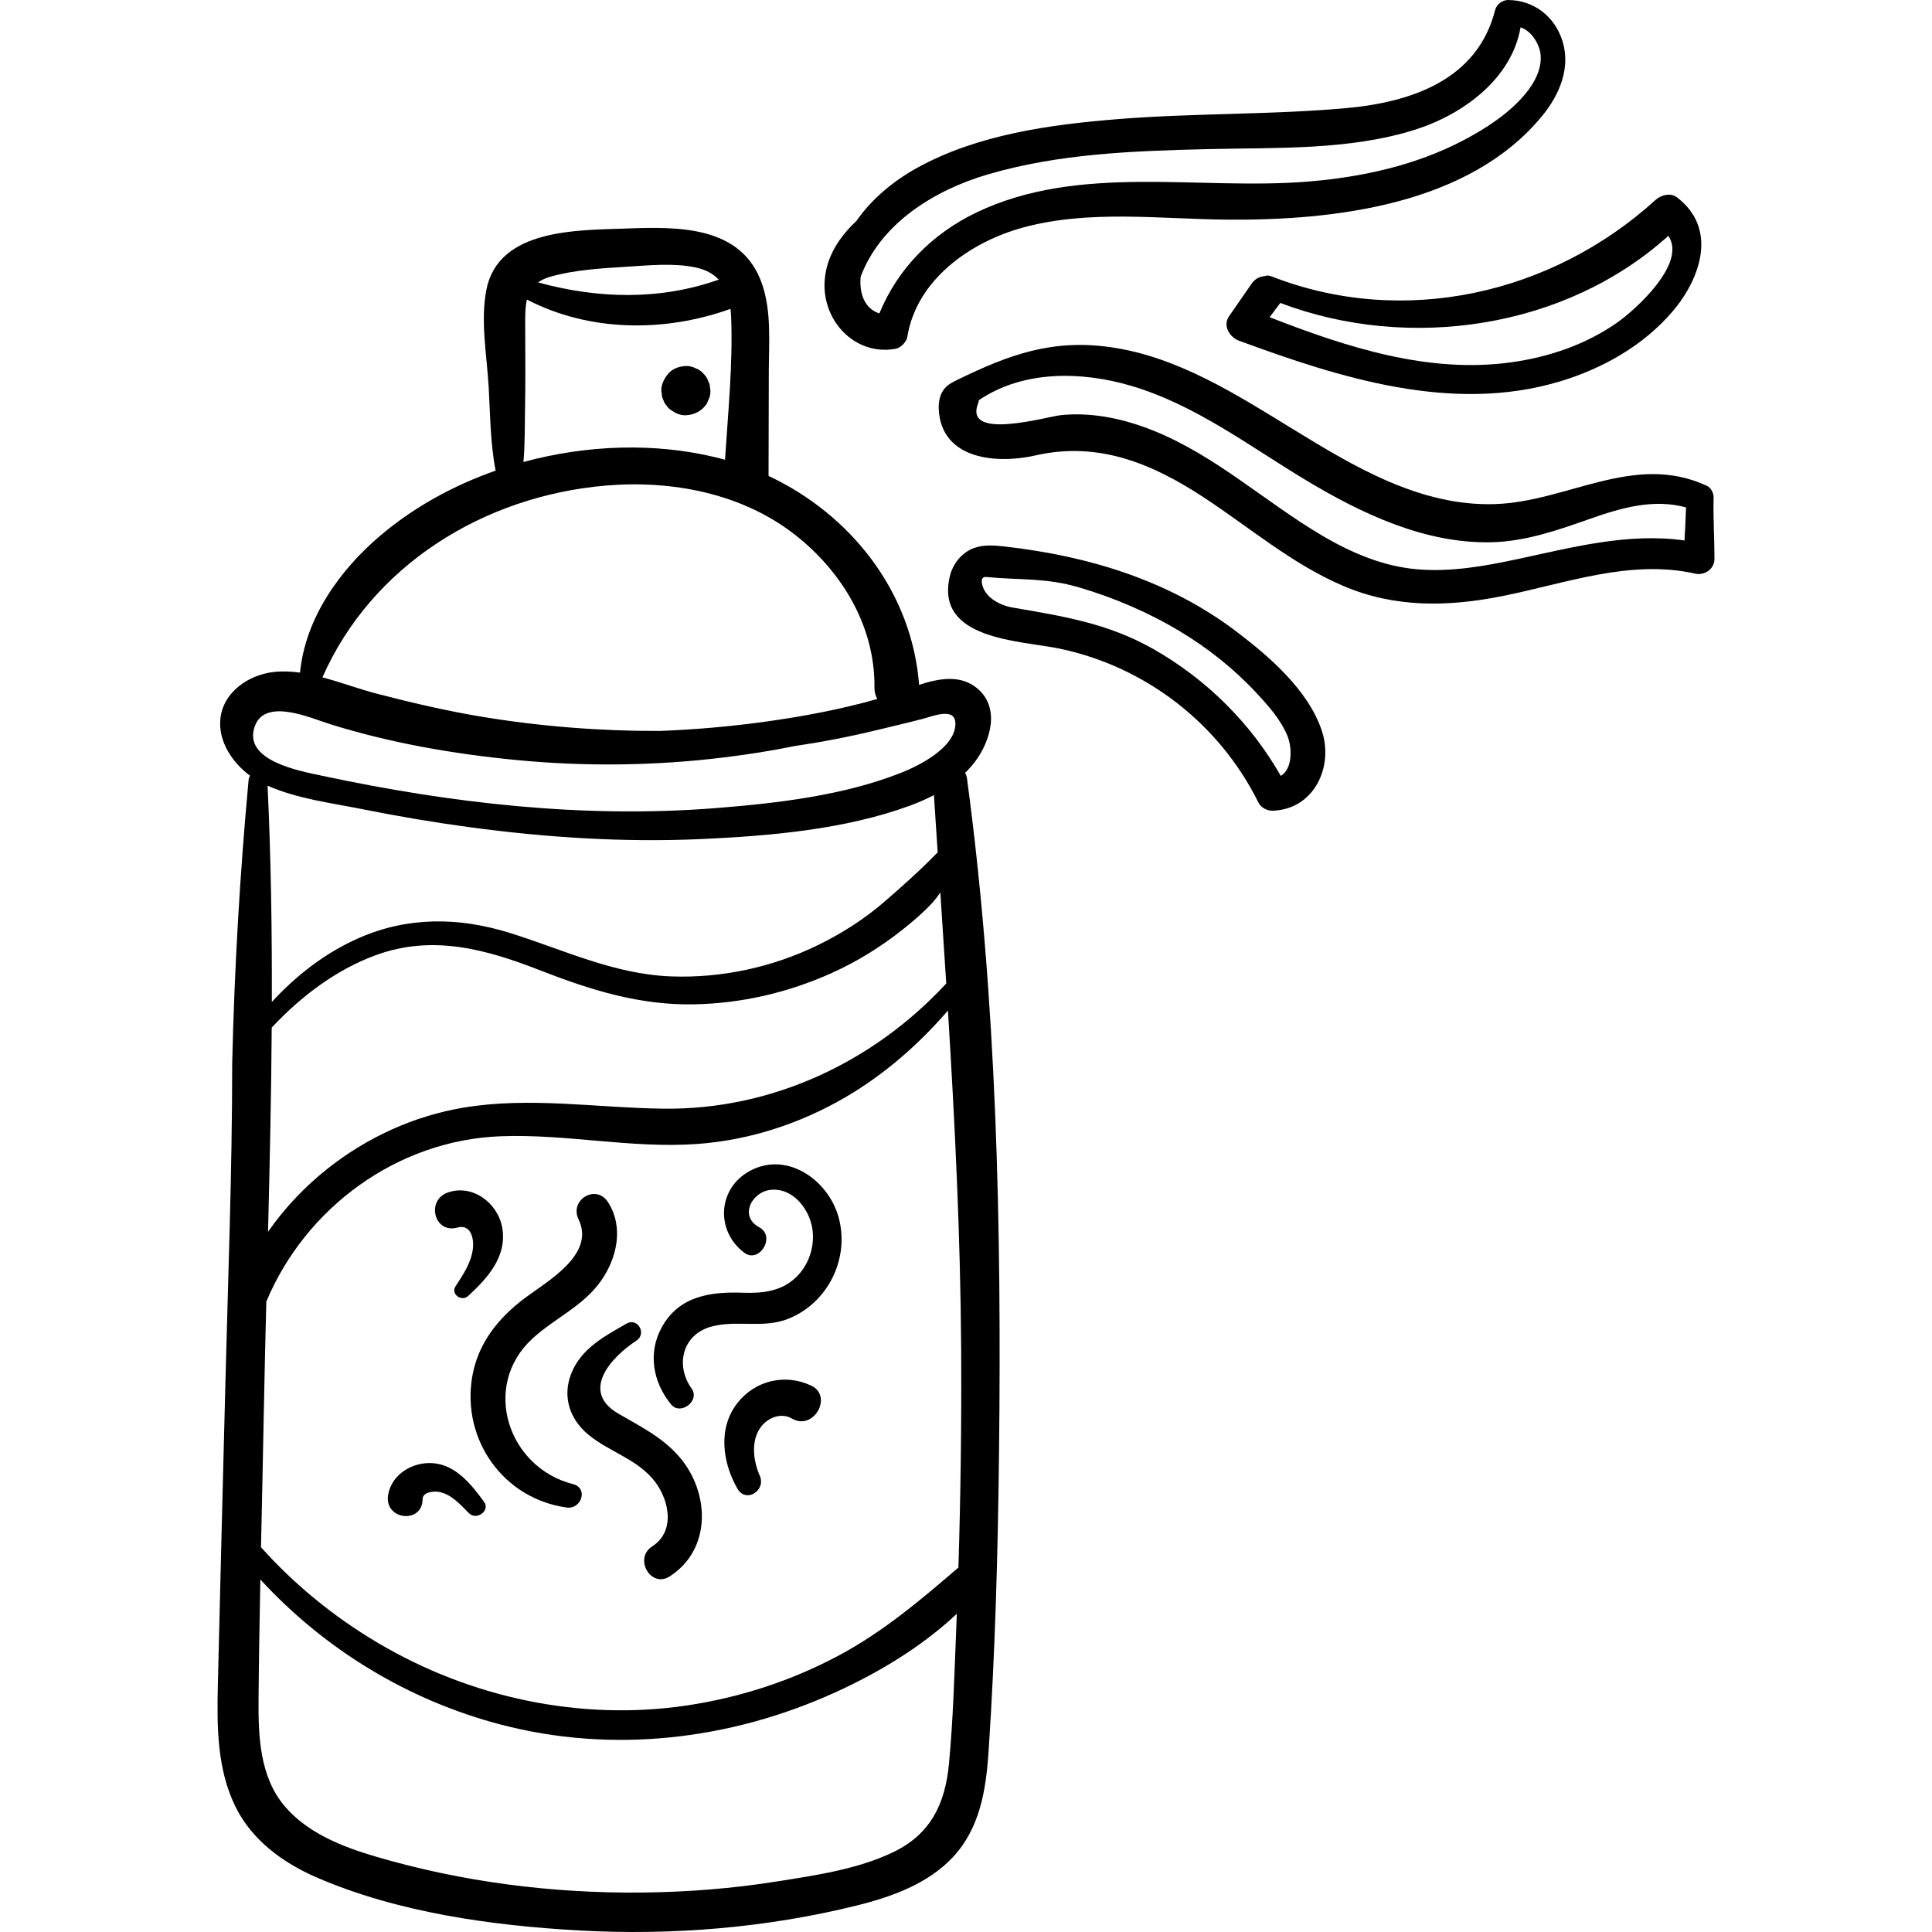 <?xml version="1.0" encoding="iso-8859-1"?>
<!-- Generator: Adobe Illustrator 19.0.0, SVG Export Plug-In . SVG Version: 6.00 Build 0)  -->
<svg version="1.1" id="Capa_1" xmlns="http://www.w3.org/2000/svg" xmlns:xlink="http://www.w3.org/1999/xlink" x="0px" y="0px"
	 viewBox="0 0 512 512" style="enable-background:new 0 0 512 512;" xml:space="preserve">
<g>
	<g>
		<path d="M256.252,206.23c-0.074-0.547-0.254-1.007-0.491-1.412c0.96-0.947,1.876-1.945,2.694-3.047
			c4.085-5.506,6.656-14.252,0.507-19.364c-4.382-3.644-10.023-2.668-15.391-0.916c-1.897-24.686-18.145-45.162-39.897-55.36
			c0.023-9.228,0.046-18.456,0.069-27.683c0.02-7.623,0.741-15.926-1.815-23.257c-5.395-15.468-22.246-15.125-35.942-14.629
			c-12.876,0.466-33.884-0.029-37.087,16.214c-1.627,8.251,0.142,17.578,0.613,25.906c0.403,7.135,0.431,14.864,1.836,22.037
			c-11.235,3.943-21.716,9.727-30.51,17.18c-10.874,9.215-19.913,21.939-21.328,36.357c-2.317-0.325-4.622-0.428-6.885-0.182
			c-6.688,0.728-13.49,5.288-14.222,12.415c-0.608,5.918,3.104,11.563,7.862,15.083c-0.201,0.332-0.345,0.723-0.389,1.191
			c-2.309,24.953-3.77,50.081-4.342,75.133c0,28.72-1.124,57.531-1.841,86.244c-0.655,26.206-1.361,52.412-1.964,78.619
			c-0.25,10.86-0.214,22.182,4.726,32.139c4.364,8.795,12.515,14.747,21.335,18.586c21.483,9.353,46.611,12.836,69.835,14.117
			c24.553,1.354,49.641-0.712,73.529-6.649c9.149-2.273,18.826-5.75,25.409-12.826c7.163-7.698,8.748-17.877,9.42-27.979
			c1.77-26.57,2.488-53.248,2.78-79.871C265.415,325.101,264.172,264.938,256.252,206.23z M145.986,73.291
			c6.41-1.796,13.387-2.185,20-2.596c5.945-0.37,12.518-1.061,18.4,0.191c2.688,0.572,4.654,1.691,6.078,3.225
			c-15.604,5.524-32.025,5.081-47.877,0.729C143.474,74.209,144.58,73.685,145.986,73.291z M139.135,108.654
			c0.139-7.293,0.067-14.602,0.05-21.896c-0.007-2.735-0.051-5.242,0.459-7.372c16.566,8.614,36.499,8.729,53.946,2.466
			c0.085,0.72,0.144,1.461,0.173,2.225c0.483,12.465-0.832,25.234-1.623,37.764c-0.833-0.233-1.671-0.453-2.515-0.657
			c-16.235-3.917-34.157-3.314-50.91,1.253C139.124,117.855,139.049,113.182,139.135,108.654z M160.487,128.688
			c17.496-1.503,36.084,2.012,50.167,13.008c12.538,9.789,21.276,24.385,21.09,40.532c-0.014,1.188,0.273,2.189,0.763,3.007
			c-9.78,2.779-19.898,4.671-29.948,6.053c-9.158,1.259-18.376,2.056-27.613,2.419c-15.838,0.05-31.713-1.187-47.319-3.774
			c-9.444-1.566-18.724-3.742-27.982-6.159c-4.517-1.179-9.334-2.981-14.197-4.271C98.573,149.74,128.249,131.458,160.487,128.688z
			 M67.567,192.351c2.807-7.498,14.889-2.007,19.914-0.439c15.966,4.984,32.558,7.863,49.189,9.486
			c18.356,1.791,37.071,1.568,55.378-0.698c6.189-0.766,12.33-1.714,18.417-2.966c7.301-1.077,14.568-2.473,21.778-4.219
			c4.087-0.99,8.184-1.942,12.253-3.001c2.661-0.692,8.563-3.168,8.689,1.103c0.189,6.414-9.599,11.292-14.461,13.209
			c-15.254,6.017-32.857,8.052-49.082,9.333c-34.989,2.765-70.102-1.271-104.321-8.582C79.387,204.31,64.111,201.581,67.567,192.351
			z M70.908,208.215c7.802,3.464,17.04,4.605,25.297,6.258c9.385,1.878,18.825,3.476,28.311,4.754
			c20.255,2.728,40.76,4.057,61.193,3.139c18.239-0.819,38.147-2.522,55.411-8.85c2.177-0.798,4.32-1.73,6.381-2.805
			c0.326,5.069,0.659,10.135,0.993,15.199c-0.067,0.06-0.139,0.109-0.205,0.177c-4.383,4.501-9.396,8.998-14.188,13.114
			c-5.178,4.448-11.001,8.147-17.121,11.156c-12.074,5.935-25.678,8.905-39.125,8.399c-15.24-0.574-28.485-7.082-42.79-11.533
			c-13.443-4.183-26.975-4.362-39.99,1.378c-8.866,3.91-16.529,9.864-23.037,16.931C72.094,246.406,71.815,227.293,70.908,208.215z
			 M72.009,272.319c7.736-8.246,16.97-15.285,27.517-19.167c15.171-5.584,29.366-1.567,43.829,4.076
			c13.202,5.151,26.131,9.18,40.45,8.932c12.677-0.219,25.135-3.118,36.68-8.331c6.694-3.023,12.942-6.892,18.693-11.455
			c2.706-2.147,5.396-4.421,7.749-6.958c0.874-0.942,1.605-1.914,2.27-2.909c0.533,8.046,1.057,16.09,1.566,24.132
			c-19.278,20.845-46.221,33.523-74.924,33.175c-17.692-0.214-35.479-3.231-53.089-0.262c-13.215,2.228-25.595,7.934-36.07,16.258
			c-6.024,4.787-11.292,10.387-15.644,16.62C71.482,308.395,71.884,290.352,72.009,272.319z M253.415,431.621
			c-0.495,11.945-0.802,23.988-1.94,35.892c-1.011,10.576-4.878,18.553-14.694,23.295c-9.443,4.563-20.657,6.174-30.909,7.802
			c-11.776,1.87-23.701,2.809-35.622,2.934c-23.816,0.25-47.789-2.794-70.658-9.524c-8.762-2.579-18.03-6.181-24.11-13.317
			c-6.724-7.893-7.043-18.747-6.962-28.602c0.087-10.505,0.271-21.012,0.479-31.518c17.016,18.502,38.989,31.926,63.503,38.391
			c29.747,7.844,61.027,4.171,88.901-8.499c11.377-5.171,22.822-12.033,32.152-20.792
			C253.504,428.996,253.47,430.308,253.415,431.621z M253.99,415.414c-10.024,8.608-19.836,16.946-31.634,23.269
			c-12.569,6.736-26.235,11.179-40.338,13.282c-28.219,4.207-57.337-2.076-81.81-16.546c-11.645-6.885-22.064-15.366-31.04-25.383
			c0.237-11.208,0.492-22.415,0.699-33.62c0.193-10.484,0.445-20.978,0.707-31.476c10.451-24.977,34.722-42.764,62.066-43.819
			c17.393-0.671,34.629,3.28,52.025,2.049c13.996-0.99,27.613-5.458,39.696-12.575c10.169-5.99,19.144-13.858,26.853-22.787
			c1.838,29.85,3.316,59.703,3.5,89.698C254.834,376.812,254.587,396.118,253.99,415.414z"/>
	</g>
</g>
<g>
	<g>
		<path d="M188.149,102.687c-0.002-0.586-0.15-1.133-0.444-1.64c-0.262-0.806-0.71-1.503-1.344-2.092
			c-0.025-0.028-0.05-0.056-0.075-0.083c-0.579-0.624-1.265-1.064-2.058-1.322c-0.762-0.4-1.583-0.584-2.464-0.551
			c-1.641,0.074-3.39,0.609-4.521,1.873c-0.025,0.027-0.05,0.055-0.075,0.083c-0.756,0.844-1.322,1.788-1.671,2.868
			c-0.271,0.864-0.31,1.728-0.116,2.592c0.002,0.586,0.15,1.133,0.444,1.64c0.154,0.55,0.433,1.029,0.835,1.434
			c0.289,0.488,0.678,0.877,1.166,1.166c1.096,0.847,2.515,1.459,3.938,1.396c2.267-0.102,4.443-1.222,5.612-3.219
			c0.218-0.518,0.437-1.035,0.655-1.553C188.304,104.415,188.343,103.551,188.149,102.687z"/>
	</g>
</g>
<g>
	<g>
		<path d="M414.069,10.874C412.035,4.379,406.528,0.077,399.716,0c-1.56-0.018-3.108,1.135-3.494,2.66
			c-4.716,18.666-22.455,24.506-39.831,26.031c-20.011,1.755-40.155,1.265-60.176,2.88c-17.902,1.444-37.042,4.055-53.014,12.824
			c-6.434,3.532-12.208,8.364-16.247,14.165c-4.473,4.21-7.886,9.282-8.395,15.635c-0.853,10.642,7.867,20.143,18.707,18.256
			c1.401-0.244,2.962-1.776,3.19-3.19c2.438-15.142,16.714-25.176,30.684-28.969c17.517-4.756,36.062-2.252,53.949-2.087
			c28.467,0.263,64.359-3.875,83.705-27.613C413.286,25.079,416.297,17.988,414.069,10.874z M404.213,24.906
			c-4.374,5.244-10.461,9.16-16.453,12.306c-12.635,6.632-26.872,9.738-41.009,10.899c-29.081,2.388-60.692-4.865-87.982,8.2
			c-11.714,5.608-20.856,14.877-25.729,26.75c-4.023-1.294-5.368-5.487-4.951-9.737c5.29-14.098,19.416-22.917,33.75-27.118
			c18.865-5.527,38.673-6.212,58.192-6.687c18.083-0.439,37.619,0.373,55.064-5.178c12.619-4.016,25.528-13.453,27.87-27.093
			c2.503,0.791,4.461,3.583,5.082,5.99C409.126,17.421,406.825,21.775,404.213,24.906z"/>
	</g>
</g>
<g>
	<g>
		<path d="M454.126,131.866c0.031-1.173-0.691-2.621-1.796-3.131c-19.29-8.916-36.869,4.239-56.161,4.854
			c-19.791,0.632-37.281-9.9-53.562-19.887c-14.915-9.149-30.441-19.099-48.095-21.667c-15.613-2.271-27.11,1.934-40.813,8.632
			c-1.101,0.538-2.225,1.093-3.083,1.968c-1.501,1.531-1.959,3.83-1.833,5.971c0.792,13.398,15.692,14.351,25.626,12.084
			c16.63-3.794,30.874,2.1,44.709,11.196c12.159,7.994,23.313,17.591,36.805,23.367c13.727,5.876,27.807,5.594,42.232,2.712
			c16.74-3.345,33.812-9.812,51.031-5.957c2.562,0.573,5.169-1.181,5.165-3.935C454.343,142.672,453.983,137.265,454.126,131.866z
			 M446.409,143.232c-15.046-2.128-29.852,1.865-44.624,5.014c-8.55,1.823-17.292,3.355-26.067,2.635
			c-9.129-0.75-17.623-4.382-25.431-9c-14.975-8.858-27.844-20.87-44.101-27.548c-7.876-3.236-16.451-5.18-24.998-4.321
			c-3.691,0.371-25.75,6.876-22.023-3.02c0.125-0.331,0.208-0.649,0.265-0.958c11.697-7.9,27.007-7.708,40.314-3.793
			c17.006,5.004,31.361,16.006,46.357,25.022c14.736,8.859,31.552,16.856,49.156,16.438c9.156-0.218,17.725-3.258,26.264-6.26
			c8.299-2.918,16.76-5.312,25.296-2.971C446.737,137.391,446.568,140.311,446.409,143.232z"/>
	</g>
</g>
<g>
	<g>
		<path d="M444.344,52.252c-1.671-1.258-4.208-0.547-5.604,0.723c-27.514,25.049-66.927,33.962-101.936,20.206
			c-0.628-0.247-1.215-0.205-1.73,0.01c-1.268,0.103-2.512,0.711-3.418,2.026c-1.977,2.869-3.946,5.743-5.943,8.598
			c-1.762,2.519,0.186,5.575,2.634,6.476c26.825,9.875,56.516,19.345,85.01,10.799c11.333-3.399,22.214-9.517,29.938-18.615
			C450.827,73.604,455.197,60.425,444.344,52.252z M428.424,85.59c-8.184,5.715-17.928,9.018-27.768,10.403
			c-22.101,3.11-43.769-3.979-64.191-11.929c0.942-1.258,1.879-2.52,2.822-3.777c34.049,12.897,75.56,6.851,102.836-17.788
			C447.107,69.757,433.492,82.05,428.424,85.59z"/>
	</g>
</g>
<g>
	<g>
		<path d="M350.271,193.57c-3.622-10.752-13.946-19.636-22.71-26.276c-17.88-13.545-39.236-19.964-61.284-22.46
			c-2.724-0.309-5.561-0.544-8.138,0.393c-3.19,1.159-5.591,4.097-6.395,7.395c-4.15,17.022,18.735,17.104,29.087,19.278
			c22.863,4.801,42.338,19.917,52.688,40.825c0.643,1.298,2.287,2.167,3.706,2.125C348.183,214.527,353.537,203.266,350.271,193.57z
			 M339.421,205.622c-7.947-13.984-19.747-25.657-33.747-33.606c-12.089-6.863-23.918-8.703-37.265-10.998
			c-3.679-0.632-7.608-2.836-8.204-6.521c-0.089-0.549-0.033-1.23,0.458-1.49c0.278-0.147,0.612-0.109,0.924-0.079
			c8.811,0.842,15.555,0.139,24.374,2.739c9.322,2.748,18.329,6.599,26.668,11.6c7.568,4.538,14.48,10.049,20.48,16.526
			c3.093,3.339,6.317,6.951,8.068,11.207C342.421,198.021,342.629,203.716,339.421,205.622z"/>
	</g>
</g>
<g>
	<g>
		<path d="M161.14,318.603c-3.167-4.945-10.326-0.649-7.807,4.563c4.515,9.343-8.389,16.422-14.373,20.934
			c-7.031,5.3-12.378,12.019-13.845,20.906c-2.733,16.567,8.262,32.137,25.022,34.503c3.969,0.56,5.846-5.16,1.711-6.206
			c-17.194-4.346-24.404-25.915-10.814-38.499c5.903-5.466,13.512-8.624,18.246-15.375
			C163.544,333.351,165.344,325.168,161.14,318.603z"/>
	</g>
</g>
<g>
	<g>
		<path d="M180.284,386.385c-4.516-5.401-10.479-8.3-16.428-11.764c-10.083-5.872-2.077-14.833,4.818-19.353
			c2.789-1.828,0.306-6.181-2.631-4.501c-5.816,3.327-12.015,6.6-14.633,13.177c-2.42,6.08-0.489,12.1,4.457,16.208
			c5.313,4.414,12.133,6.215,16.881,11.493c4.395,4.885,6.672,13.93,0.092,18.166c-4.965,3.195-0.355,11.166,4.646,7.947
			C188.544,410.641,188.144,395.787,180.284,386.385z"/>
	</g>
</g>
<g>
	<g>
		<path d="M222.2,322.461c-2.738-9.693-13.52-17.434-23.361-12.22c-8.688,4.603-9.293,15.979-1.597,21.744
			c3.967,2.971,8.476-4.323,3.947-6.752c-5.421-2.907-1.932-9.551,3.298-9.939c5.322-0.396,9.365,4.387,10.549,9.143
			c1.226,4.921-0.345,10.386-3.944,13.926c-3.952,3.888-8.944,4.404-14.232,4.221c-8.562-0.297-16.768,0.837-21.381,8.969
			c-3.892,6.859-2.478,14.742,2.38,20.648c2.473,3.007,7.724-0.991,5.437-4.195c-4.393-6.154-2.501-14.354,5.243-16.453
			c6.722-1.822,13.717,0.614,20.426-2.086C219.475,345.237,225.286,333.382,222.2,322.461z"/>
	</g>
</g>
<g>
	<g>
		<path d="M133.094,325.334c-1.16-6.54-7.917-11.657-14.498-9.275c-5.733,2.075-3.498,10.94,2.555,9.268
			c3.595-0.992,4.492,2.739,4.167,5.569c-0.429,3.733-2.595,6.906-4.59,9.987c-1.351,2.086,1.607,4.141,3.326,2.567
			C129.244,338.695,134.441,332.934,133.094,325.334z"/>
	</g>
</g>
<g>
	<g>
		<path d="M128.273,397.982c-3.359-4.56-7.419-9.751-13.532-10.226c-5.301-0.413-10.905,2.856-11.873,8.333
			c-1.188,6.729,9.058,7.925,9.12,1.234c0.019-2.054,3.221-2.225,4.656-1.891c3.111,0.725,5.51,3.435,7.663,5.609
			C126.26,403.014,130.018,400.35,128.273,397.982z"/>
	</g>
</g>
<g>
	<g>
		<path d="M215.015,367.227c-6.847-3.271-14.83-1.464-19.574,4.561c-5.25,6.667-3.998,15.812-0.003,22.74
			c2.254,3.91,7.631,0.48,5.908-3.453c-1.74-3.972-2.467-9.388,0.403-13.049c1.937-2.47,5.356-3.715,8.168-2.077
			C215.605,379.261,220.82,370.001,215.015,367.227z"/>
	</g>
</g>
<g>
</g>
<g>
</g>
<g>
</g>
<g>
</g>
<g>
</g>
<g>
</g>
<g>
</g>
<g>
</g>
<g>
</g>
<g>
</g>
<g>
</g>
<g>
</g>
<g>
</g>
<g>
</g>
<g>
</g>
</svg>
